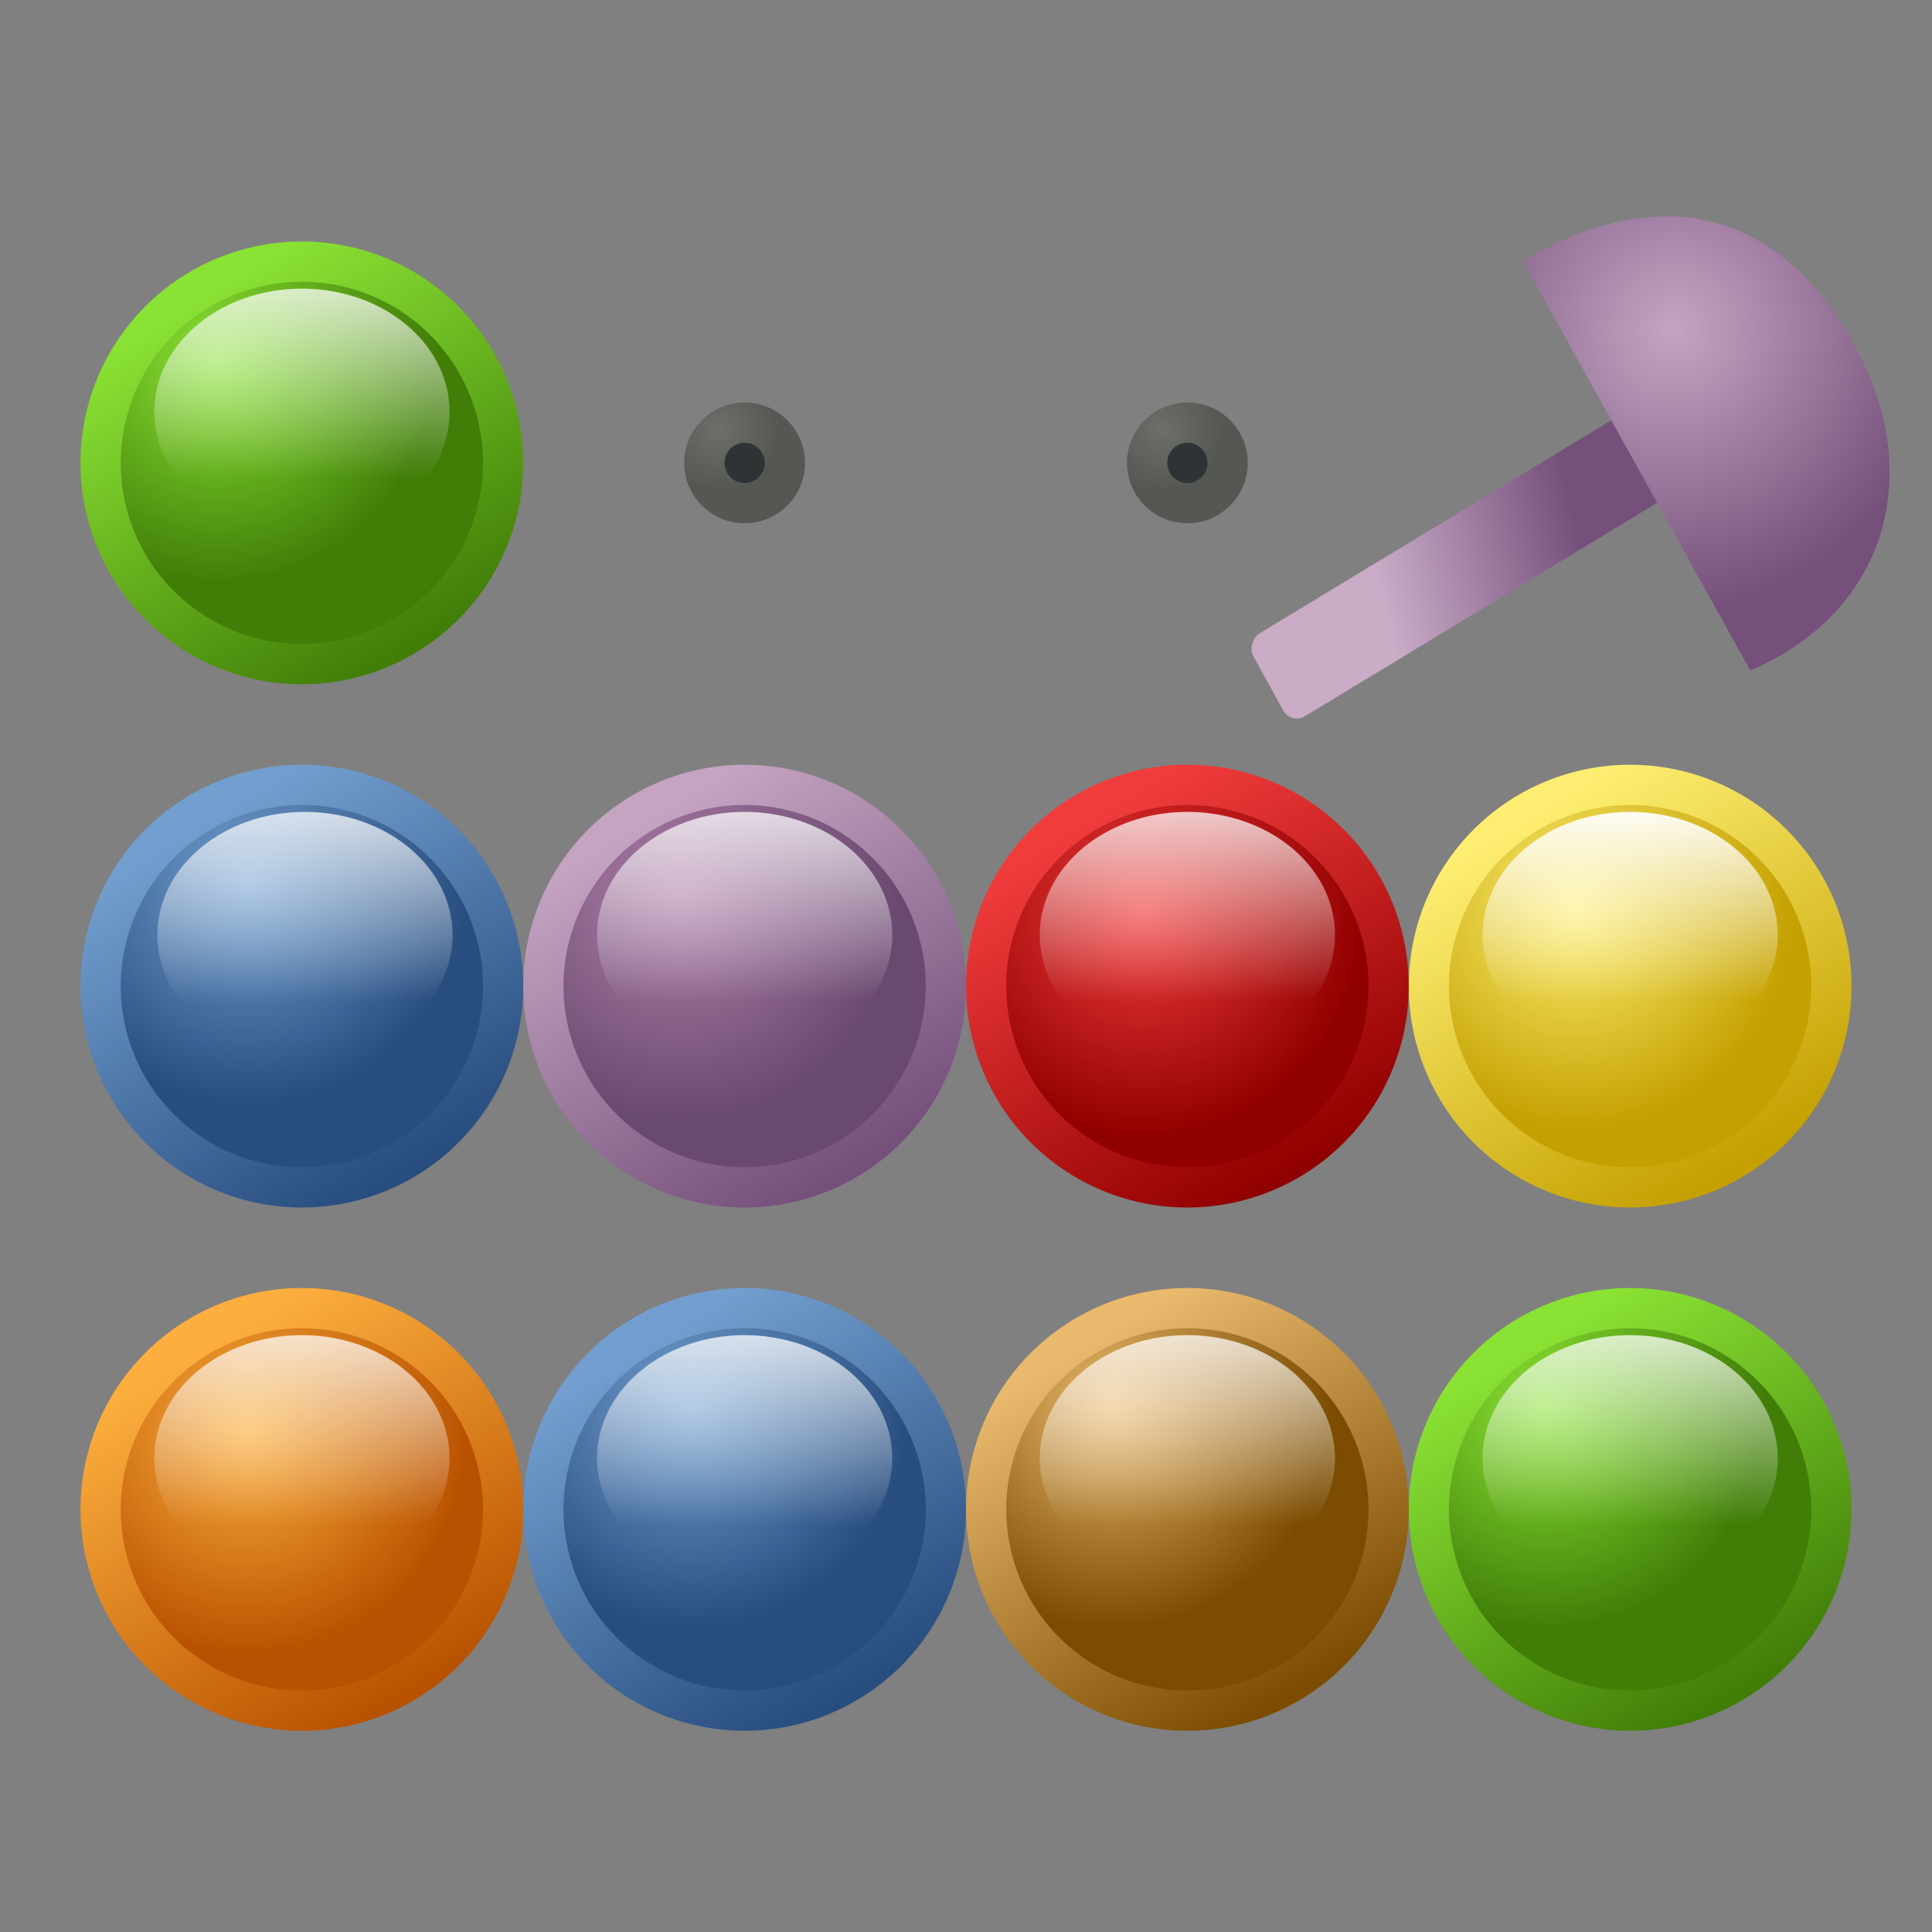 <svg width="48" version="1.0" xmlns="http://www.w3.org/2000/svg" height="48" xmlns:xlink="http://www.w3.org/1999/xlink">
<rect width="100%" height="100%" fill="#808080" stroke="none"/>
<defs id="defs4">
<linearGradient id="linearGradient3276">
<stop offset="0" style="stop-color:#8ae234" id="stop3278"/>
<stop offset="1" style="stop-color:#417e08" id="stop3280"/>
</linearGradient>
<linearGradient id="linearGradient4322">
<stop offset="0" style="stop-color:#fcaf3e" id="stop4324"/>
<stop offset="1" style="stop-color:#b95200" id="stop4326"/>
</linearGradient>
<linearGradient id="linearGradient3270">
<stop offset="0" style="stop-color:#729fcf" id="stop3272"/>
<stop offset="1" style="stop-color:#284d7f" id="stop3274"/>
</linearGradient>
<linearGradient id="linearGradient3264">
<stop offset="0" style="stop-color:#ad7fa8" id="stop3266"/>
<stop offset="1" style="stop-color:#6a4970" id="stop3268"/>
</linearGradient>
<linearGradient id="linearGradient4366">
<stop offset="0" style="stop-color:#f13c3c" id="stop4368"/>
<stop offset="1" style="stop-color:#910000" id="stop4370"/>
</linearGradient>
<linearGradient id="linearGradient6508">
<stop offset="0" style="stop-color:#6d6f69" id="stop6510"/>
<stop offset="1" style="stop-color:#555753" id="stop6512"/>
</linearGradient>
<linearGradient gradientTransform="matrix(1.147,0,0,1.136,-25.524,-14.326)" xlink:href="#linearGradient4485" id="linearGradient3919" y1="-7.485" x1="49.183" y2="-11.908" gradientUnits="userSpaceOnUse" x2="50.41"/>
<linearGradient gradientTransform="matrix(0.769,0,0,0.909,0.192,0.409)" xlink:href="#linearGradient3270" id="linearGradient4192" y1="21.663" x1="6.826" y2="31.969" x2="12.088" gradientUnits="userSpaceOnUse"/>
<linearGradient id="linearGradient4154">
<stop offset="0" style="stop-color:#fff" id="stop4156"/>
<stop offset="1" style="stop-color:#fff;stop-opacity:0" id="stop4158"/>
</linearGradient>
<linearGradient id="linearGradient4266">
<stop offset="0" style="stop-color:#e9b96e" id="stop4268"/>
<stop offset="1" style="stop-color:#7b4c01" id="stop4270"/>
</linearGradient>
<linearGradient id="linearGradient4238">
<stop offset="0" style="stop-color:#c4a4c1" id="stop4240"/>
<stop offset="1" style="stop-color:#75507b" id="stop4242"/>
</linearGradient>
<linearGradient gradientTransform="matrix(0.769,0,0,0.909,22.192,13.409)" xlink:href="#linearGradient4266" id="linearGradient4260" y1="21.663" x1="6.826" y2="31.969" gradientUnits="userSpaceOnUse" x2="12.088"/>
<linearGradient gradientTransform="matrix(1.069,0,0,1.528,22.854,21.764)" xlink:href="#linearGradient4154" id="linearGradient4101" y1="7.5" x1="16.5" y2="10.542" gradientUnits="userSpaceOnUse" x2="16.5"/>
<linearGradient gradientTransform="matrix(0.769,0,0,0.909,11.192,0.409)" xlink:href="#linearGradient4238" id="linearGradient4232" y1="21.663" x1="6.826" y2="31.969" gradientUnits="userSpaceOnUse" x2="12.088"/>
<linearGradient id="linearGradient4294">
<stop offset="0" style="stop-color:#fdee71" id="stop4296"/>
<stop offset="1" style="stop-color:#c4a000" id="stop4298"/>
</linearGradient>
<linearGradient gradientTransform="matrix(1.069,0,0,1.528,11.854,21.764)" xlink:href="#linearGradient4154" id="linearGradient4097" y1="7.5" x1="16.5" y2="10.542" gradientUnits="userSpaceOnUse" x2="16.5"/>
<linearGradient gradientTransform="matrix(0.769,0,0,0.909,33.192,13.409)" xlink:href="#linearGradient3276" id="linearGradient4388" y1="21.663" x1="6.826" y2="31.969" gradientUnits="userSpaceOnUse" x2="12.088"/>
<linearGradient gradientTransform="matrix(0.769,0,0,0.909,22.192,0.409)" xlink:href="#linearGradient4366" id="linearGradient4360" y1="21.663" x1="6.826" y2="31.969" gradientUnits="userSpaceOnUse" x2="12.088"/>
<linearGradient gradientTransform="matrix(0.769,0,0,0.909,0.192,13.409)" xlink:href="#linearGradient4322" id="linearGradient4316" y1="21.663" x1="6.826" y2="31.969" gradientUnits="userSpaceOnUse" x2="12.088"/>
<linearGradient id="linearGradient4485">
<stop offset="0" style="stop-color:#caacc7" id="stop4487"/>
<stop offset="1" style="stop-color:#75507b" id="stop4489"/>
</linearGradient>
<linearGradient gradientTransform="matrix(0.769,0,0,0.909,11.192,13.409)" xlink:href="#linearGradient3270" id="linearGradient3292" y1="21.663" x1="6.826" y2="31.969" gradientUnits="userSpaceOnUse" x2="12.088"/>
<linearGradient gradientTransform="matrix(1.069,0,0,1.528,0.854,21.764)" xlink:href="#linearGradient4154" id="linearGradient4093" y1="7.5" x1="16.5" y2="10.542" gradientUnits="userSpaceOnUse" x2="16.5"/>
<linearGradient gradientTransform="matrix(1.069,0,0,1.528,-10.146,21.764)" xlink:href="#linearGradient4154" id="linearGradient4089" y1="7.5" x1="16.5" y2="10.542" gradientUnits="userSpaceOnUse" x2="16.5"/>
<linearGradient gradientTransform="matrix(1.069,0,0,1.528,0.854,8.764)" xlink:href="#linearGradient4154" id="linearGradient4041" y1="7.5" x1="16.5" y2="10.542" gradientUnits="userSpaceOnUse" x2="16.5"/>
<linearGradient gradientTransform="matrix(1.069,0,0,1.528,11.854,8.764)" xlink:href="#linearGradient4154" id="linearGradient4051" y1="7.5" x1="16.5" y2="10.542" gradientUnits="userSpaceOnUse" x2="16.5"/>
<linearGradient gradientTransform="matrix(1.069,0,0,1.528,-10.069,8.764)" xlink:href="#linearGradient4154" id="linearGradient4031" y1="7.5" x1="16.5" y2="10.542" gradientUnits="userSpaceOnUse" x2="16.5"/>
<linearGradient gradientTransform="matrix(0.769,0,0,0.909,33.192,0.409)" xlink:href="#linearGradient4294" id="linearGradient4288" y1="21.663" x1="6.826" y2="31.969" gradientUnits="userSpaceOnUse" x2="12.088"/>
<linearGradient gradientTransform="matrix(1.069,0,0,1.528,22.854,8.764)" xlink:href="#linearGradient4154" id="linearGradient4061" y1="7.5" x1="16.5" y2="10.542" gradientUnits="userSpaceOnUse" x2="16.5"/>
<linearGradient gradientTransform="matrix(1.069,0,0,1.528,-10.146,-4.236)" xlink:href="#linearGradient4154" id="linearGradient4021" y1="7.5" x1="16.5" y2="10.542" gradientUnits="userSpaceOnUse" x2="16.5"/>
<linearGradient gradientTransform="matrix(0.769,0,0,0.909,0.192,-12.591)" xlink:href="#linearGradient3276" id="linearGradient4009" y1="21.663" x1="6.826" y2="31.969" gradientUnits="userSpaceOnUse" x2="12.088"/>
<radialGradient fx="7.749" fy="23.203" cx="7.749" cy="23.203" gradientTransform="matrix(0.769,0,0,0.781,0.192,3.803)" xlink:href="#linearGradient3270" id="radialGradient4184" r="7.098" gradientUnits="userSpaceOnUse"/>
<radialGradient fx="7.749" fy="24.003" cx="7.749" cy="24.003" gradientTransform="matrix(0.769,0,0,0.781,33.192,3.803)" xlink:href="#linearGradient4294" id="radialGradient4286" r="7.098" gradientUnits="userSpaceOnUse"/>
<radialGradient fx="7.099" fy="23.203" cx="7.099" cy="23.203" gradientTransform="matrix(0.769,0,0,0.781,22.192,16.803)" xlink:href="#linearGradient4266" id="radialGradient4258" r="7.098" gradientUnits="userSpaceOnUse"/>
<radialGradient fx="28.199" fy="11.358" cx="28.199" cy="11.358" gradientTransform="matrix(0.492,0,0,0.495,14.992,5.067)" xlink:href="#linearGradient6508" id="radialGradient6518" r="3.039" gradientUnits="userSpaceOnUse"/>
<radialGradient fx="7.424" fy="23.683" cx="7.424" cy="23.683" gradientTransform="matrix(0.769,0,0,0.781,11.192,3.803)" xlink:href="#linearGradient3264" id="radialGradient4230" r="7.098" gradientUnits="userSpaceOnUse"/>
<radialGradient fx="8.074" fy="24.163" cx="8.074" cy="24.163" gradientTransform="matrix(0.769,0,0,0.781,22.192,3.803)" xlink:href="#linearGradient4366" id="radialGradient4358" r="7.098" gradientUnits="userSpaceOnUse"/>
<radialGradient fx="12.1" fy="28.613" cx="12.1" cy="28.613" gradientTransform="matrix(-0.465,-0.852,0.848,-0.496,22.964,32.713)" xlink:href="#linearGradient4238" id="radialGradient3916" r="7.038" gradientUnits="userSpaceOnUse"/>
<radialGradient fx="7.749" fy="24.003" cx="7.749" cy="24.003" gradientTransform="matrix(0.769,0,0,0.781,0.192,16.803)" xlink:href="#linearGradient4322" id="radialGradient4314" r="7.098" gradientUnits="userSpaceOnUse"/>
<radialGradient fx="6.774" fy="23.203" cx="6.774" cy="23.203" gradientTransform="matrix(0.769,0,0,0.781,0.192,-9.197)" xlink:href="#linearGradient3276" id="radialGradient4007" r="7.098" gradientUnits="userSpaceOnUse"/>
<radialGradient fx="7.749" fy="23.203" cx="7.749" cy="23.203" gradientTransform="matrix(0.769,0,0,0.781,11.192,16.803)" xlink:href="#linearGradient3270" id="radialGradient3290" r="7.098" gradientUnits="userSpaceOnUse"/>
<radialGradient fx="6.774" fy="23.203" cx="6.774" cy="23.203" gradientTransform="matrix(0.769,0,0,0.781,33.192,16.803)" xlink:href="#linearGradient3276" id="radialGradient4386" r="7.098" gradientUnits="userSpaceOnUse"/>
<radialGradient fx="28.199" fy="11.358" cx="28.199" cy="11.358" gradientTransform="matrix(0.492,0,0,0.495,3.992,5.067)" xlink:href="#linearGradient6508" id="radialGradient6514" r="3.039" gradientUnits="userSpaceOnUse"/>
</defs>
<g style="stroke:none">
<rect width="2.347" x="29.704" y="-31.469" rx="0.408" ry="0.408" height="12.023" style="fill:url(#linearGradient3919)" id="rect3135" transform="matrix(0.482,0.876,-0.855,0.518,0,0)"/>
<path style="fill:url(#radialGradient3916)" id="path3133" d="m 37.831,6.478 c 2.973,-1.749 6.138,-1.652 8.212,2.038 1.839,3.27 0.812,6.712 -2.559,8.138 L 37.831,6.478 Z"/>
</g>
<g style="stroke-linecap:square">
<path style="fill:#2e3436;stroke:url(#radialGradient6514)" id="path3181" d="m 19.5,11.5 a 1,1 0 0 1 -2,0 1,1 0 1 1 2,0 z"/>
<path style="fill:url(#radialGradient4184);stroke:url(#linearGradient4192)" id="path2157" d="m 12.5,24.5 a 5,5 0 0,1 -10,0 5,5 0 1,1 10,0 Z "/>
<path style="fill:url(#radialGradient4230);stroke:url(#linearGradient4232)" id="path4224" d="m 23.5,24.5 a 5,5 0 0,1 -10,0 5,5 0 1,1 10,0 Z "/>
<path style="fill:url(#radialGradient4258);stroke:url(#linearGradient4260)" id="path4252" d="m 34.5,37.5 a 5,5 0 0,1 -10,0 5,5 0 1,1 10,0 Z "/>
<path style="fill:url(#radialGradient4286);stroke:url(#linearGradient4288)" id="path4280" d="m 45.5,24.5 a 5,5 0 0,1 -10,0 5,5 0 1,1 10,0 Z "/>
<path style="fill:url(#radialGradient4314);stroke:url(#linearGradient4316)" id="path4308" d="m 12.5,37.5 a 5,5 0 0,1 -10,0 5,5 0 1,1 10,0 z "/>
<path style="fill:url(#radialGradient4358);stroke:url(#linearGradient4360)" id="path4352" d="m 34.5,24.5 a 5,5 0 0,1 -10,0 5,5 0 1,1 10,0 Z "/>
<path style="fill:url(#radialGradient4386);stroke:url(#linearGradient4388)" id="path4380" d="m 45.5,37.5 a 5,5 0 0,1 -10,0 5,5 0 1,1 10,0 Z "/>
<path style="fill:url(#radialGradient3290);stroke:url(#linearGradient3292)" id="path3284" d="m 23.5,37.5 a 5,5 0 0,1 -10,0 5,5 0 1,1 10,0 Z "/>
<path style="fill:url(#radialGradient4007);stroke:url(#linearGradient4009)" id="path3300" d="m 12.5,11.5 a 5,5 0 0,1 -10,0 5,5 0 1,1 10,0 Z "/>
</g>
<g style="stroke:none">
<path style="opacity:.75;fill:url(#linearGradient4021)" id="path5486" d="m 11.167,10.278 a 3.667,3.056 0 0,1 -7.333,0 3.667,3.056 0 1,1 7.333,0 z "/>
<path style="opacity:.75;fill:url(#linearGradient4031)" id="path6468" d="m 11.243,23.278 a 3.667,3.056 0 0,1 -7.333,0 3.667,3.056 0 1,1 7.333,0 z "/>
<path style="opacity:.75;fill:url(#linearGradient4041)" id="path6472" d="m 22.167,23.278 a 3.667,3.056 0 0,1 -7.333,0 3.667,3.056 0 1,1 7.333,0 z "/>
<path style="opacity:.75;fill:url(#linearGradient4051)" id="path6476" d="m 33.167,23.278 a 3.667,3.056 0 0,1 -7.333,0 3.667,3.056 0 1,1 7.333,0 z "/>
<path style="opacity:.929;fill:url(#linearGradient4061)" id="path6480" d="m 44.167,23.278 a 3.667,3.056 0 0,1 -7.333,0 3.667,3.056 0 1,1 7.333,0 z "/>
<path style="opacity:.75;fill:url(#linearGradient4101)" id="path6484" d="m 44.167,36.278 a 3.667,3.056 0 0,1 -7.333,0 3.667,3.056 0 1,1 7.333,0 z "/>
<path style="opacity:.75;fill:url(#linearGradient4097)" id="path6488" d="m 33.167,36.278 a 3.667,3.056 0 0,1 -7.333,0 3.667,3.056 0 1,1 7.333,0 z "/>
<path style="opacity:.75;fill:url(#linearGradient4093)" id="path6492" d="m 22.167,36.278 a 3.667,3.056 0 0,1 -7.333,0 3.667,3.056 0 1,1 7.333,0 z "/>
<path style="opacity:.75;fill:url(#linearGradient4089)" id="path6496" d="m 11.167,36.278 a 3.667,3.056 0 0,1 -7.333,0 3.667,3.056 0 1,1 7.333,0 z "/>
</g>
<path style="fill:#2e3436;stroke:url(#radialGradient6518);stroke-linecap:square" id="path6516" d="m 30.5,11.5 a 1,1 0 0 1 -2,0 1,1 0 1 1 2,0 z"/>
</svg>
